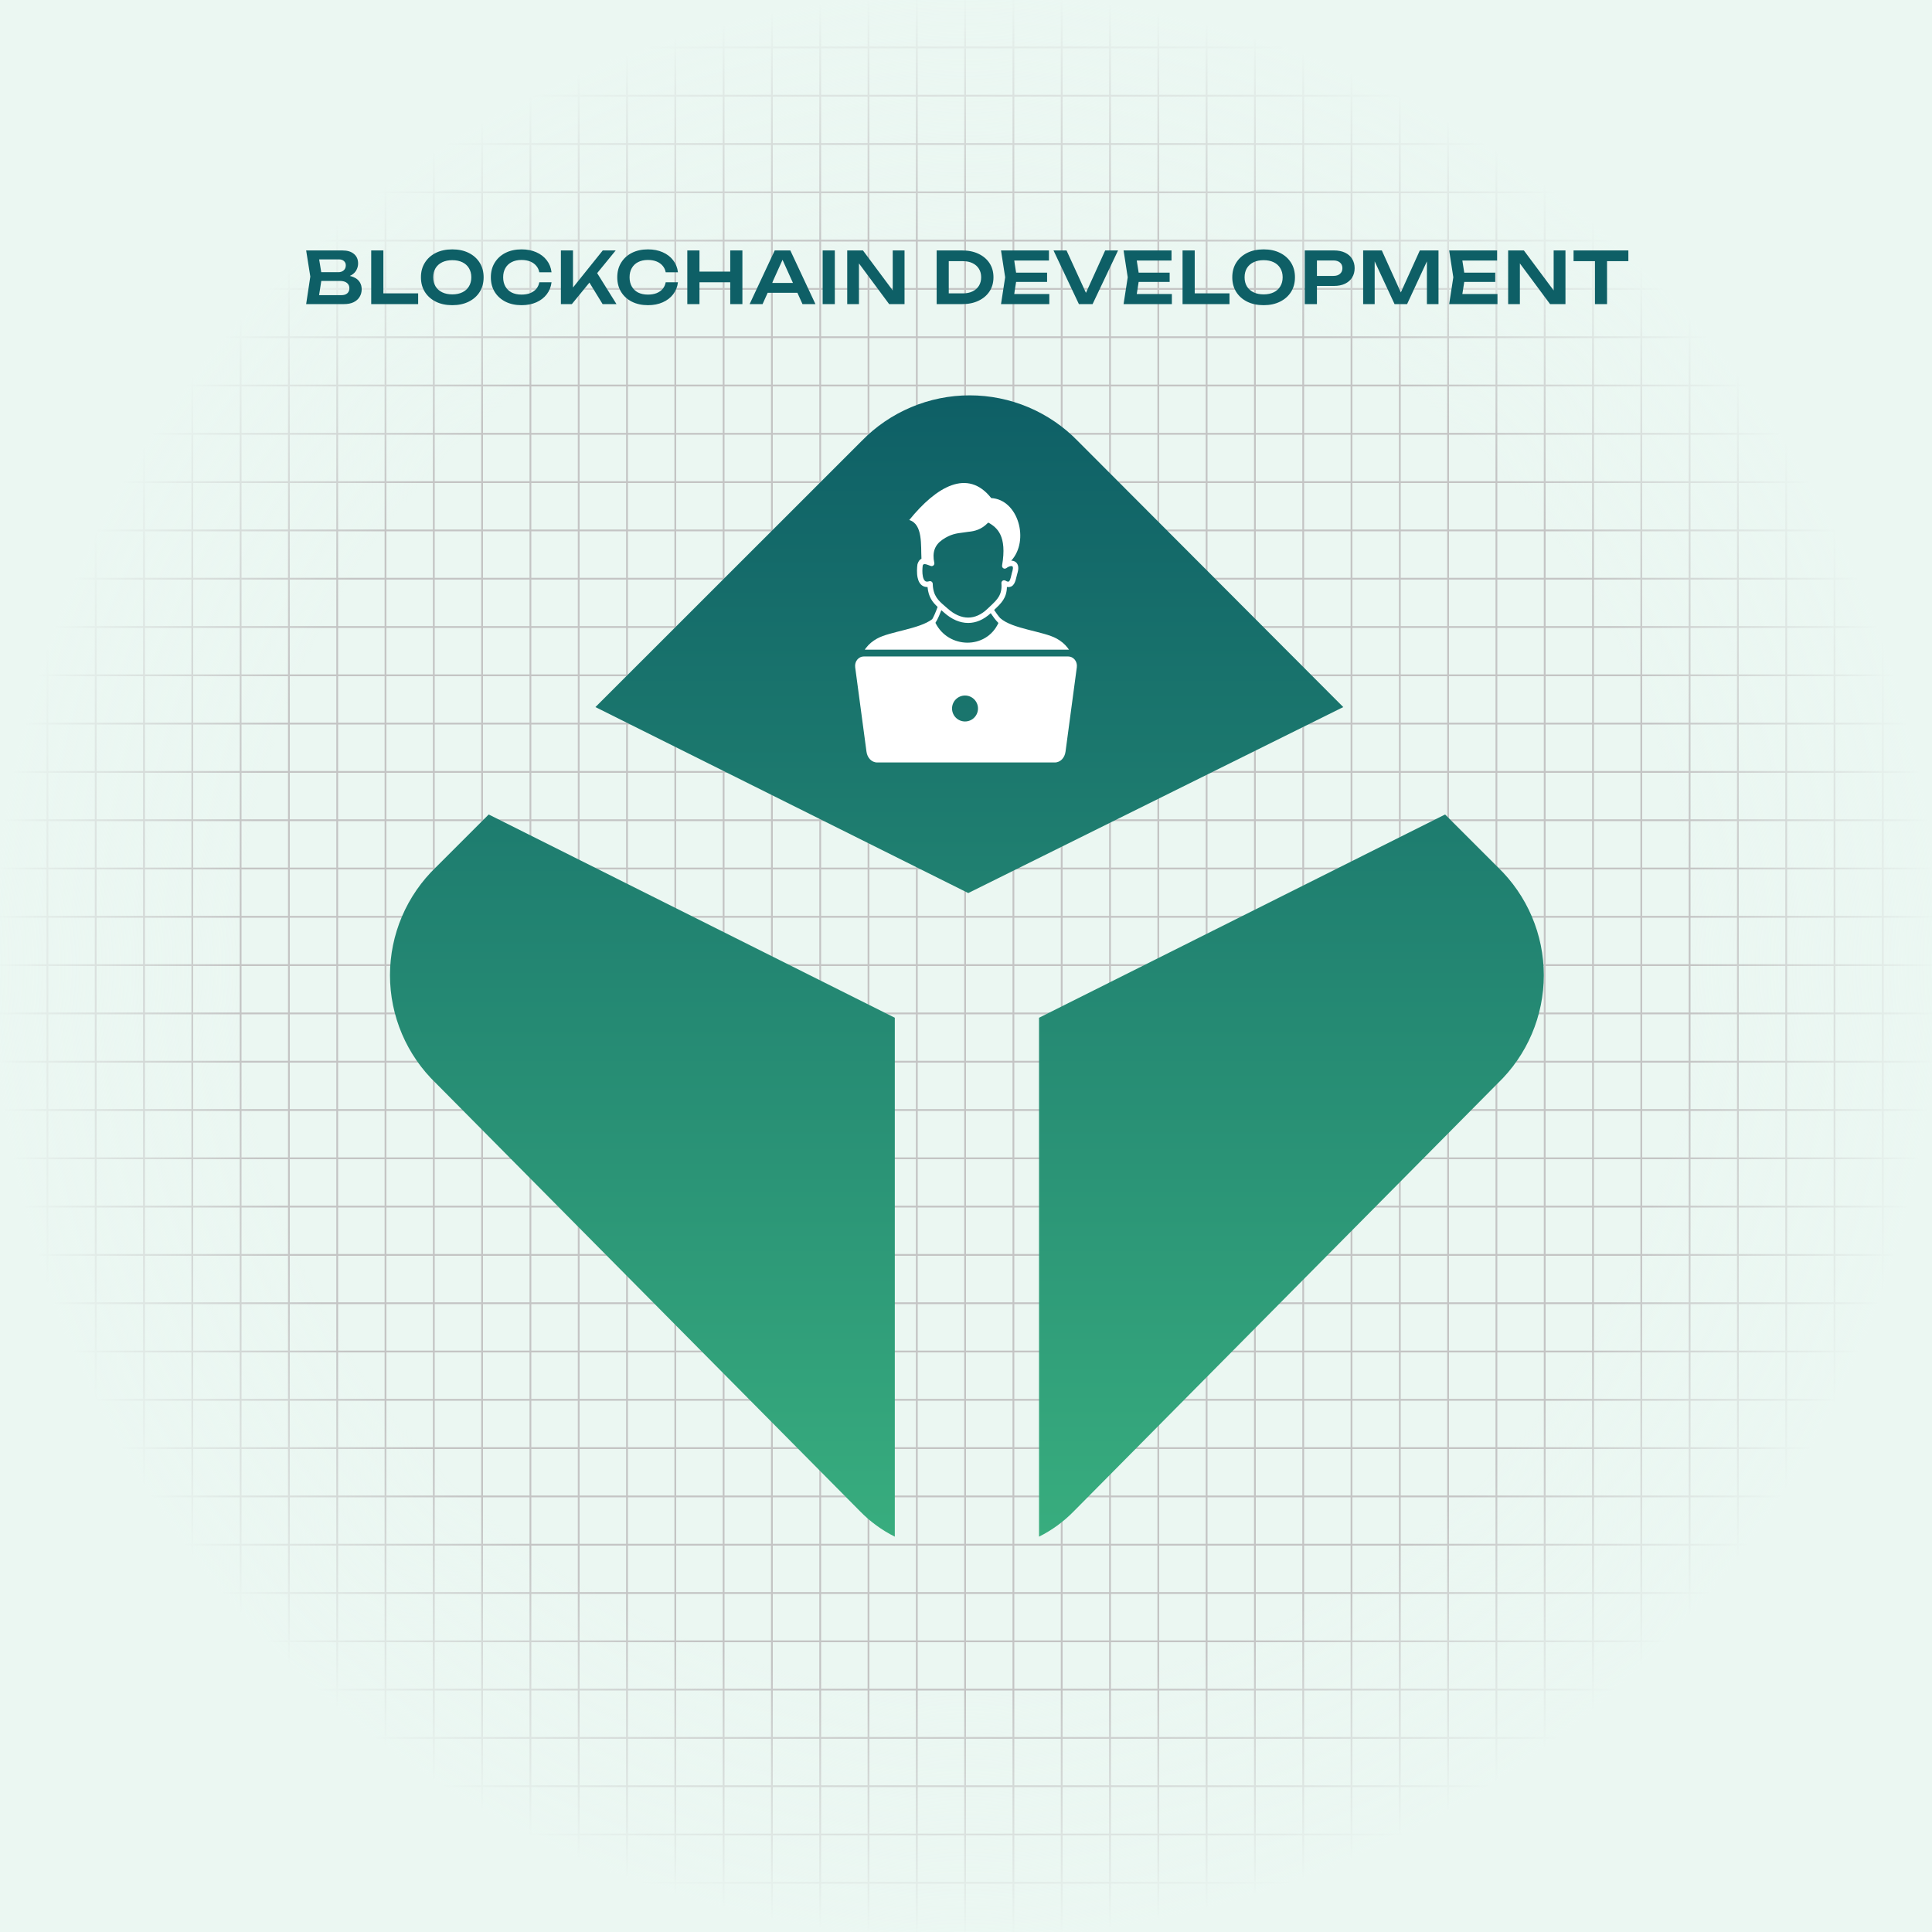 <svg width="1080" height="1080" viewBox="0 0 1080 1080" fill="none" xmlns="http://www.w3.org/2000/svg">
<rect x="0" y="0" width="1080" height="1080" fill="#333333" stroke="none"/>
<g clip-path="url(#clip0_236_674)">
<rect width="1080" height="1080" fill="#EBF7F2"/>
<line y1="26.5" x2="1080" y2="26.5" stroke="#C4C4C4"/>
<line y1="53.5" x2="1080" y2="53.5" stroke="#C4C4C4"/>
<line y1="80.5" x2="1080" y2="80.5" stroke="#C4C4C4"/>
<line y1="107.5" x2="1080" y2="107.5" stroke="#C4C4C4"/>
<line y1="134.5" x2="1080" y2="134.5" stroke="#C4C4C4"/>
<line y1="161.5" x2="1080" y2="161.5" stroke="#C4C4C4"/>
<line y1="188.5" x2="1080" y2="188.5" stroke="#C4C4C4"/>
<line y1="215.5" x2="1080" y2="215.5" stroke="#C4C4C4"/>
<line y1="242.5" x2="1080" y2="242.5" stroke="#C4C4C4"/>
<line y1="269.5" x2="1080" y2="269.5" stroke="#C4C4C4"/>
<line y1="296.5" x2="1080" y2="296.5" stroke="#C4C4C4"/>
<line y1="323.5" x2="1080" y2="323.5" stroke="#C4C4C4"/>
<line y1="350.5" x2="1080" y2="350.5" stroke="#C4C4C4"/>
<line y1="377.5" x2="1080" y2="377.5" stroke="#C4C4C4"/>
<line y1="404.5" x2="1080" y2="404.5" stroke="#C4C4C4"/>
<line y1="431.5" x2="1080" y2="431.5" stroke="#C4C4C4"/>
<line y1="458.5" x2="1080" y2="458.5" stroke="#C4C4C4"/>
<line y1="485.5" x2="1080" y2="485.5" stroke="#C4C4C4"/>
<line y1="512.5" x2="1080" y2="512.5" stroke="#C4C4C4"/>
<line y1="539.5" x2="1080" y2="539.5" stroke="#C4C4C4"/>
<line y1="566.5" x2="1080" y2="566.5" stroke="#C4C4C4"/>
<line y1="593.5" x2="1080" y2="593.5" stroke="#C4C4C4"/>
<line y1="620.5" x2="1080" y2="620.5" stroke="#C4C4C4"/>
<line y1="647.5" x2="1080" y2="647.5" stroke="#C4C4C4"/>
<line y1="674.5" x2="1080" y2="674.5" stroke="#C4C4C4"/>
<line y1="701.5" x2="1080" y2="701.5" stroke="#C4C4C4"/>
<line y1="728.5" x2="1080" y2="728.5" stroke="#C4C4C4"/>
<line y1="755.5" x2="1080" y2="755.5" stroke="#C4C4C4"/>
<line y1="782.5" x2="1080" y2="782.5" stroke="#C4C4C4"/>
<line y1="809.5" x2="1080" y2="809.5" stroke="#C4C4C4"/>
<line y1="836.5" x2="1080" y2="836.5" stroke="#C4C4C4"/>
<line y1="863.5" x2="1080" y2="863.5" stroke="#C4C4C4"/>
<line y1="890.5" x2="1080" y2="890.5" stroke="#C4C4C4"/>
<line y1="917.5" x2="1080" y2="917.5" stroke="#C4C4C4"/>
<line y1="944.5" x2="1080" y2="944.5" stroke="#C4C4C4"/>
<line y1="971.5" x2="1080" y2="971.5" stroke="#C4C4C4"/>
<line y1="998.5" x2="1080" y2="998.5" stroke="#C4C4C4"/>
<line y1="1025.5" x2="1080" y2="1025.5" stroke="#C4C4C4"/>
<line y1="1052.5" x2="1080" y2="1052.5" stroke="#C4C4C4"/>
<line x1="26.5" y1="1080" x2="26.5" stroke="#C4C4C4"/>
<line x1="53.5" y1="1080" x2="53.5" stroke="#C4C4C4"/>
<line x1="80.5" y1="1080" x2="80.5" stroke="#C4C4C4"/>
<line x1="107.5" y1="1080" x2="107.5" stroke="#C4C4C4"/>
<line x1="134.5" y1="1080" x2="134.5" stroke="#C4C4C4"/>
<line x1="161.5" y1="1080" x2="161.5" stroke="#C4C4C4"/>
<line x1="188.5" y1="1080" x2="188.5" stroke="#C4C4C4"/>
<line x1="215.5" y1="1080" x2="215.5" stroke="#C4C4C4"/>
<line x1="242.5" y1="1080" x2="242.5" stroke="#C4C4C4"/>
<line x1="269.5" y1="1080" x2="269.5" stroke="#C4C4C4"/>
<line x1="296.5" y1="1080" x2="296.5" stroke="#C4C4C4"/>
<line x1="323.5" y1="1080" x2="323.5" stroke="#C4C4C4"/>
<line x1="350.5" y1="1080" x2="350.5" stroke="#C4C4C4"/>
<line x1="377.5" y1="1080" x2="377.5" stroke="#C4C4C4"/>
<line x1="404.5" y1="1080" x2="404.5" stroke="#C4C4C4"/>
<line x1="431.5" y1="1080" x2="431.5" stroke="#C4C4C4"/>
<line x1="458.5" y1="1080" x2="458.5" stroke="#C4C4C4"/>
<line x1="485.5" y1="1080" x2="485.5" stroke="#C4C4C4"/>
<line x1="512.5" y1="1080" x2="512.5" stroke="#C4C4C4"/>
<line x1="539.5" y1="1080" x2="539.5" stroke="#C4C4C4"/>
<line x1="566.5" y1="1080" x2="566.5" stroke="#C4C4C4"/>
<line x1="593.5" y1="1080" x2="593.5" stroke="#C4C4C4"/>
<line x1="620.5" y1="1080" x2="620.5" stroke="#C4C4C4"/>
<line x1="647.5" y1="1080" x2="647.5" stroke="#C4C4C4"/>
<line x1="674.5" y1="1080" x2="674.5" stroke="#C4C4C4"/>
<line x1="701.5" y1="1080" x2="701.5" stroke="#C4C4C4"/>
<line x1="728.5" y1="1080" x2="728.5" stroke="#C4C4C4"/>
<line x1="755.5" y1="1080" x2="755.5" stroke="#C4C4C4"/>
<line x1="782.5" y1="1080" x2="782.5" stroke="#C4C4C4"/>
<line x1="809.5" y1="1080" x2="809.5" stroke="#C4C4C4"/>
<line x1="836.5" y1="1080" x2="836.5" stroke="#C4C4C4"/>
<line x1="863.5" y1="1080" x2="863.5" stroke="#C4C4C4"/>
<line x1="890.5" y1="1080" x2="890.5" stroke="#C4C4C4"/>
<line x1="917.5" y1="1080" x2="917.5" stroke="#C4C4C4"/>
<line x1="944.5" y1="1080" x2="944.5" stroke="#C4C4C4"/>
<line x1="971.5" y1="1080" x2="971.5" stroke="#C4C4C4"/>
<line x1="998.5" y1="1080" x2="998.5" stroke="#C4C4C4"/>
<line x1="1025.5" y1="1080" x2="1025.5" stroke="#C4C4C4"/>
<line x1="1052.5" y1="1080" x2="1052.5" stroke="#C4C4C4"/>
<rect width="1080" height="1080" fill="url(#paint0_radial_236_674)"/>
<path d="M191.342 155.2L191.982 153.84C194.302 153.893 196.222 154.267 197.742 154.96C199.262 155.627 200.382 156.547 201.102 157.72C201.822 158.867 202.182 160.187 202.182 161.68C202.182 163.28 201.795 164.707 201.022 165.96C200.275 167.213 199.169 168.2 197.702 168.92C196.235 169.64 194.395 170 192.182 170H171.142L173.462 154.6L171.142 140H191.422C194.195 140 196.342 140.653 197.862 141.96C199.409 143.24 200.182 145.013 200.182 147.28C200.182 148.507 199.889 149.693 199.302 150.84C198.742 151.987 197.809 152.96 196.502 153.76C195.222 154.533 193.502 155.013 191.342 155.2ZM177.862 168.28L175.262 165H190.782C192.222 165 193.329 164.667 194.102 164C194.902 163.307 195.302 162.347 195.302 161.12C195.302 159.867 194.849 158.88 193.942 158.16C193.035 157.413 191.702 157.04 189.942 157.04H177.302V152.16H189.142C190.342 152.16 191.329 151.827 192.102 151.16C192.902 150.467 193.302 149.507 193.302 148.28C193.302 147.347 192.969 146.573 192.302 145.96C191.635 145.32 190.675 145 189.422 145H175.262L177.862 141.72L179.982 154.6L177.862 168.28ZM214.311 140V167L211.231 164H233.751V170H207.511V140H214.311ZM252.828 170.6C249.334 170.6 246.268 169.947 243.628 168.64C241.014 167.333 238.974 165.52 237.508 163.2C236.041 160.853 235.308 158.12 235.308 155C235.308 151.88 236.041 149.16 237.508 146.84C238.974 144.493 241.014 142.667 243.628 141.36C246.268 140.053 249.334 139.4 252.828 139.4C256.321 139.4 259.374 140.053 261.988 141.36C264.628 142.667 266.681 144.493 268.148 146.84C269.614 149.16 270.348 151.88 270.348 155C270.348 158.12 269.614 160.853 268.148 163.2C266.681 165.52 264.628 167.333 261.988 168.64C259.374 169.947 256.321 170.6 252.828 170.6ZM252.828 164.56C255.014 164.56 256.894 164.173 258.468 163.4C260.068 162.627 261.294 161.52 262.148 160.08C263.028 158.64 263.468 156.947 263.468 155C263.468 153.053 263.028 151.36 262.148 149.92C261.294 148.48 260.068 147.373 258.468 146.6C256.894 145.827 255.014 145.44 252.828 145.44C250.668 145.44 248.788 145.827 247.188 146.6C245.588 147.373 244.348 148.48 243.468 149.92C242.614 151.36 242.188 153.053 242.188 155C242.188 156.947 242.614 158.64 243.468 160.08C244.348 161.52 245.588 162.627 247.188 163.4C248.788 164.173 250.668 164.56 252.828 164.56ZM308.31 157.8C308.017 160.333 307.123 162.573 305.63 164.52C304.163 166.44 302.217 167.933 299.79 169C297.39 170.067 294.643 170.6 291.55 170.6C288.137 170.6 285.137 169.947 282.55 168.64C279.99 167.333 277.99 165.52 276.55 163.2C275.11 160.853 274.39 158.12 274.39 155C274.39 151.88 275.11 149.16 276.55 146.84C277.99 144.493 279.99 142.667 282.55 141.36C285.137 140.053 288.137 139.4 291.55 139.4C294.643 139.4 297.39 139.933 299.79 141C302.217 142.067 304.163 143.56 305.63 145.48C307.123 147.4 308.017 149.64 308.31 152.2H301.47C301.203 150.787 300.63 149.573 299.75 148.56C298.87 147.52 297.737 146.72 296.35 146.16C294.963 145.6 293.35 145.32 291.51 145.32C289.403 145.32 287.577 145.72 286.03 146.52C284.51 147.293 283.337 148.413 282.51 149.88C281.683 151.32 281.27 153.027 281.27 155C281.27 156.973 281.683 158.693 282.51 160.16C283.337 161.6 284.51 162.72 286.03 163.52C287.577 164.293 289.403 164.68 291.51 164.68C293.35 164.68 294.963 164.413 296.35 163.88C297.737 163.32 298.87 162.533 299.75 161.52C300.63 160.48 301.203 159.24 301.47 157.8H308.31ZM313.544 170V140H320.304V164.48L318.384 163.12L336.944 140H344.184L319.664 170H313.544ZM327.864 155.32L332.744 150.96L344.624 170H336.864L327.864 155.32ZM378.973 157.8C378.679 160.333 377.786 162.573 376.293 164.52C374.826 166.44 372.879 167.933 370.453 169C368.053 170.067 365.306 170.6 362.213 170.6C358.799 170.6 355.799 169.947 353.213 168.64C350.653 167.333 348.653 165.52 347.213 163.2C345.773 160.853 345.053 158.12 345.053 155C345.053 151.88 345.773 149.16 347.213 146.84C348.653 144.493 350.653 142.667 353.213 141.36C355.799 140.053 358.799 139.4 362.213 139.4C365.306 139.4 368.053 139.933 370.453 141C372.879 142.067 374.826 143.56 376.293 145.48C377.786 147.4 378.679 149.64 378.973 152.2H372.133C371.866 150.787 371.293 149.573 370.413 148.56C369.533 147.52 368.399 146.72 367.013 146.16C365.626 145.6 364.013 145.32 362.173 145.32C360.066 145.32 358.239 145.72 356.693 146.52C355.173 147.293 353.999 148.413 353.173 149.88C352.346 151.32 351.933 153.027 351.933 155C351.933 156.973 352.346 158.693 353.173 160.16C353.999 161.6 355.173 162.72 356.693 163.52C358.239 164.293 360.066 164.68 362.173 164.68C364.013 164.68 365.626 164.413 367.013 163.88C368.399 163.32 369.533 162.533 370.413 161.52C371.293 160.48 371.866 159.24 372.133 157.8H378.973ZM384.207 140H391.007V170H384.207V140ZM408.207 140H415.007V170H408.207V140ZM387.927 151.84H411.207V157.8H387.927V151.84ZM426.88 163.68V158.16H447.68V163.68H426.88ZM441.8 140L455.84 170H448.6L436.32 142.76H438.56L426.28 170H419.04L433.08 140H441.8ZM459.869 140H466.669V170H459.869V140ZM501.399 165.52L499.039 165.88V140H505.639V170H497.039L477.839 144.12L480.159 143.76V170H473.599V140H482.399L501.399 165.52ZM537.837 140C541.331 140 544.384 140.627 546.997 141.88C549.637 143.133 551.691 144.88 553.157 147.12C554.624 149.36 555.357 151.987 555.357 155C555.357 157.987 554.624 160.613 553.157 162.88C551.691 165.12 549.637 166.867 546.997 168.12C544.384 169.373 541.331 170 537.837 170H523.597V140H537.837ZM530.357 167.32L526.917 164H538.357C540.384 164 542.157 163.627 543.677 162.88C545.224 162.133 546.411 161.08 547.237 159.72C548.064 158.36 548.477 156.787 548.477 155C548.477 153.187 548.064 151.613 547.237 150.28C546.411 148.92 545.224 147.867 543.677 147.12C542.157 146.373 540.384 146 538.357 146H526.917L530.357 142.68V167.32ZM585.33 152.4V157.6H563.85V152.4H585.33ZM568.41 155L566.41 167.72L563.45 164.36H586.57V170H559.57L561.89 155L559.57 140H586.37V145.64H563.45L566.41 142.28L568.41 155ZM608.558 167H605.558L617.798 140H624.998L610.758 170H603.118L588.918 140H596.198L608.558 167ZM653.844 152.4V157.6H632.364V152.4H653.844ZM636.924 155L634.924 167.72L631.964 164.36H655.084V170H628.084L630.404 155L628.084 140H654.884V145.64H631.964L634.924 142.28L636.924 155ZM667.855 140V167L664.775 164H687.295V170H661.055V140H667.855ZM706.372 170.6C702.878 170.6 699.812 169.947 697.172 168.64C694.558 167.333 692.518 165.52 691.052 163.2C689.585 160.853 688.852 158.12 688.852 155C688.852 151.88 689.585 149.16 691.052 146.84C692.518 144.493 694.558 142.667 697.172 141.36C699.812 140.053 702.878 139.4 706.372 139.4C709.865 139.4 712.918 140.053 715.532 141.36C718.172 142.667 720.225 144.493 721.692 146.84C723.158 149.16 723.892 151.88 723.892 155C723.892 158.12 723.158 160.853 721.692 163.2C720.225 165.52 718.172 167.333 715.532 168.64C712.918 169.947 709.865 170.6 706.372 170.6ZM706.372 164.56C708.558 164.56 710.438 164.173 712.012 163.4C713.612 162.627 714.838 161.52 715.692 160.08C716.572 158.64 717.012 156.947 717.012 155C717.012 153.053 716.572 151.36 715.692 149.92C714.838 148.48 713.612 147.373 712.012 146.6C710.438 145.827 708.558 145.44 706.372 145.44C704.212 145.44 702.332 145.827 700.732 146.6C699.132 147.373 697.892 148.48 697.012 149.92C696.158 151.36 695.732 153.053 695.732 155C695.732 156.947 696.158 158.64 697.012 160.08C697.892 161.52 699.132 162.627 700.732 163.4C702.332 164.173 704.212 164.56 706.372 164.56ZM745.734 140C748.107 140 750.16 140.413 751.894 141.24C753.627 142.067 754.947 143.227 755.854 144.72C756.787 146.213 757.254 147.947 757.254 149.92C757.254 151.893 756.787 153.627 755.854 155.12C754.947 156.587 753.627 157.747 751.894 158.6C750.16 159.427 748.107 159.84 745.734 159.84H732.494V154.24H745.374C746.947 154.24 748.174 153.853 749.054 153.08C749.96 152.307 750.414 151.253 750.414 149.92C750.414 148.56 749.96 147.507 749.054 146.76C748.174 145.987 746.947 145.6 745.374 145.6H733.094L736.174 142.36V170H729.374V140H745.734ZM804.13 140V170H797.65V142.28L799.37 142.4L786.57 170H779.57L766.77 142.48L768.45 142.32V170H762.01V140H772.45L784.53 166.72H781.61L793.69 140H804.13ZM835.852 152.4V157.6H814.372V152.4H835.852ZM818.932 155L816.932 167.72L813.972 164.36H837.092V170H810.092L812.412 155L810.092 140H836.892V145.64H813.972L816.932 142.28L818.932 155ZM870.863 165.52L868.503 165.88V140H875.103V170H866.503L847.303 144.12L849.623 143.76V170H843.063V140H851.863L870.863 165.52ZM891.587 143.04H898.347V170H891.587V143.04ZM879.627 140H910.267V146H879.627V140Z" fill="#0E5F66"/>
<path d="M750.89 395.26L602.541 246.572C594.687 238.481 585.288 232.049 574.901 227.656C564.514 223.263 553.351 221 542.072 221C530.794 221 519.63 223.263 509.243 227.656C498.856 232.049 489.457 238.481 481.604 246.572L332.851 395.26L541.266 499.221L750.89 395.26ZM807.811 455.3L837.239 484.715C845.384 492.536 851.865 501.921 856.291 512.308C860.718 522.694 863 533.867 863 545.157C863 556.447 860.718 567.62 856.291 578.006C851.865 588.393 845.384 597.778 837.239 605.599L600.176 844.897C594.557 850.642 588.017 855.409 580.826 859V568.931L807.811 455.3ZM273.189 455.3L243.761 484.715C235.616 492.536 229.135 501.921 224.709 512.308C220.282 522.694 218 533.867 218 545.157C218 556.447 220.282 567.62 224.709 578.006C229.135 588.393 235.616 597.778 243.761 605.599L480.851 844.897C486.495 850.646 493.025 855.427 500.201 859V568.931L273.189 455.3Z" fill="url(#paint1_linear_236_674)"/>
<path fill-rule="evenodd" clip-rule="evenodd" d="M508.28 290.697C523.459 271.941 540.953 261.74 554.09 278.425C569.187 279.216 575.658 302.132 565.274 313.432C566.019 313.423 566.719 313.576 567.327 313.909C568.121 314.342 568.722 315.045 569.025 316.041C569.327 317.021 569.327 318.292 568.899 319.871L568.847 320.026C568.658 320.585 568.493 321.294 568.325 322.024C567.629 325.041 566.862 328.358 563.423 328.175C563.24 328.163 563.06 328.144 562.877 328.114C562.751 334.351 559.703 337.221 555.717 340.969C556.786 342.53 557.858 344.103 559.144 345.556L559.147 345.55C565.891 351.622 583.272 352.838 590.697 356.982C593.046 358.289 595.169 359.957 596.876 362.211C597.123 362.535 597.355 362.861 597.578 363.188C597.413 363.176 597.258 363.17 597.117 363.17H483.403C483.62 362.849 483.849 362.529 484.09 362.211C485.798 359.957 487.92 358.289 490.269 356.982C497.462 352.969 513.823 351.701 521.141 346.115C521.596 345.336 522.069 344.353 522.528 343.312C523.12 341.955 523.676 340.517 524.134 339.268C521.233 336.58 519.003 333.676 518.499 328.135L518.154 328.141C517.348 328.129 516.575 327.946 515.851 327.534C514.248 326.623 513.374 324.886 512.953 322.903C512.412 320.384 512.592 317.397 512.852 315.509C512.87 315.378 512.904 315.256 512.953 315.14C513.512 313.573 514.217 312.727 515.1 312.366C514.7 304.881 515.964 293.021 508.28 290.697ZM482.884 366.969H597.117C600.022 366.969 602.392 369.694 601.946 373.017L595.633 420.177C595.199 423.472 592.912 426.224 589.586 426.224H490.416C487.09 426.224 484.808 423.472 484.368 420.177L478.052 373.017C477.616 369.691 479.976 366.969 482.884 366.969ZM539.448 388.804C543.452 388.804 546.701 392.05 546.701 396.055C546.701 400.062 543.452 403.308 539.448 403.308C535.444 403.308 532.197 400.062 532.197 396.055C532.197 392.05 535.444 388.804 539.448 388.804ZM553.815 342.771C549.869 346.445 545.571 348.232 541.207 348.232C536.635 348.235 532.06 346.28 527.805 342.493L526.309 341.186L526.208 341.1C525.814 342.151 525.365 343.275 524.898 344.344C524.256 345.801 523.572 347.172 522.909 348.165C530.074 362.69 551.252 363.197 558.118 348.247C556.392 346.5 555.088 344.634 553.815 342.771ZM552.065 292.465C548.601 295.956 544.936 296.961 541.344 297.276C540.285 297.462 539.252 297.59 538.223 297.718C534.778 298.143 531.339 298.568 526.788 301.719C524.638 303.204 523.206 305.003 522.463 307.095C521.703 309.251 521.651 311.768 522.28 314.63C522.338 314.893 522.324 315.168 522.239 315.425C522.154 315.681 522.002 315.91 521.799 316.088C521.595 316.265 521.348 316.385 521.082 316.434C520.816 316.483 520.542 316.46 520.289 316.367L518.545 315.729C517.128 315.234 516.239 315.069 515.814 316.08C515.598 317.736 515.46 320.231 515.897 322.277C516.156 323.49 516.602 324.501 517.335 324.919C517.595 325.066 517.882 325.133 518.187 325.136C518.572 325.142 519.003 325.057 519.461 324.916C519.592 324.876 519.727 324.855 519.867 324.852C520.698 324.834 521.388 325.49 521.407 326.318C521.572 333.138 524.595 335.743 528.276 338.91L529.809 340.242C533.504 343.531 537.395 345.23 541.207 345.23C544.915 345.227 548.62 343.608 552.077 340.273L553.635 338.794C557.495 335.169 560.338 332.497 559.792 325.988C559.77 325.664 559.847 325.331 560.039 325.041C560.258 324.708 560.6 324.476 560.99 324.395C561.38 324.315 561.786 324.392 562.119 324.611C562.37 324.776 562.62 324.91 562.867 325.005L562.932 325.026C563.158 325.109 563.377 325.157 563.579 325.17C564.498 325.218 564.966 323.194 565.39 321.352C565.579 320.536 565.763 319.742 566.001 319.052C566.261 318.069 566.288 317.375 566.151 316.923C566.093 316.734 566.001 316.609 565.888 316.548C565.708 316.45 565.439 316.419 565.118 316.45C564.352 316.52 563.429 316.926 562.562 317.583C562.398 317.707 562.211 317.796 562.011 317.845C561.811 317.894 561.604 317.902 561.401 317.867C561.008 317.8 560.657 317.579 560.425 317.253C560.194 316.927 560.101 316.523 560.167 316.129C561.588 307.852 560.937 302.459 559.175 298.778C557.629 295.556 555.165 293.601 552.492 292.142L552.065 292.465Z" fill="white"/>
</g>
<defs>
<radialGradient id="paint0_radial_236_674" cx="0" cy="0" r="1" gradientUnits="userSpaceOnUse" gradientTransform="translate(540 540) rotate(90) scale(540)">
<stop offset="0.745" stop-color="#EBF7F2" stop-opacity="0"/>
<stop offset="1" stop-color="#EBF7F2"/>
</radialGradient>
<linearGradient id="paint1_linear_236_674" x1="540.5" y1="221" x2="540.5" y2="859" gradientUnits="userSpaceOnUse">
<stop stop-color="#0E5F66"/>
<stop offset="1" stop-color="#38AD7E"/>
</linearGradient>
<clipPath id="clip0_236_674">
<rect width="1080" height="1080" fill="white"/>
</clipPath>
</defs>
</svg>
